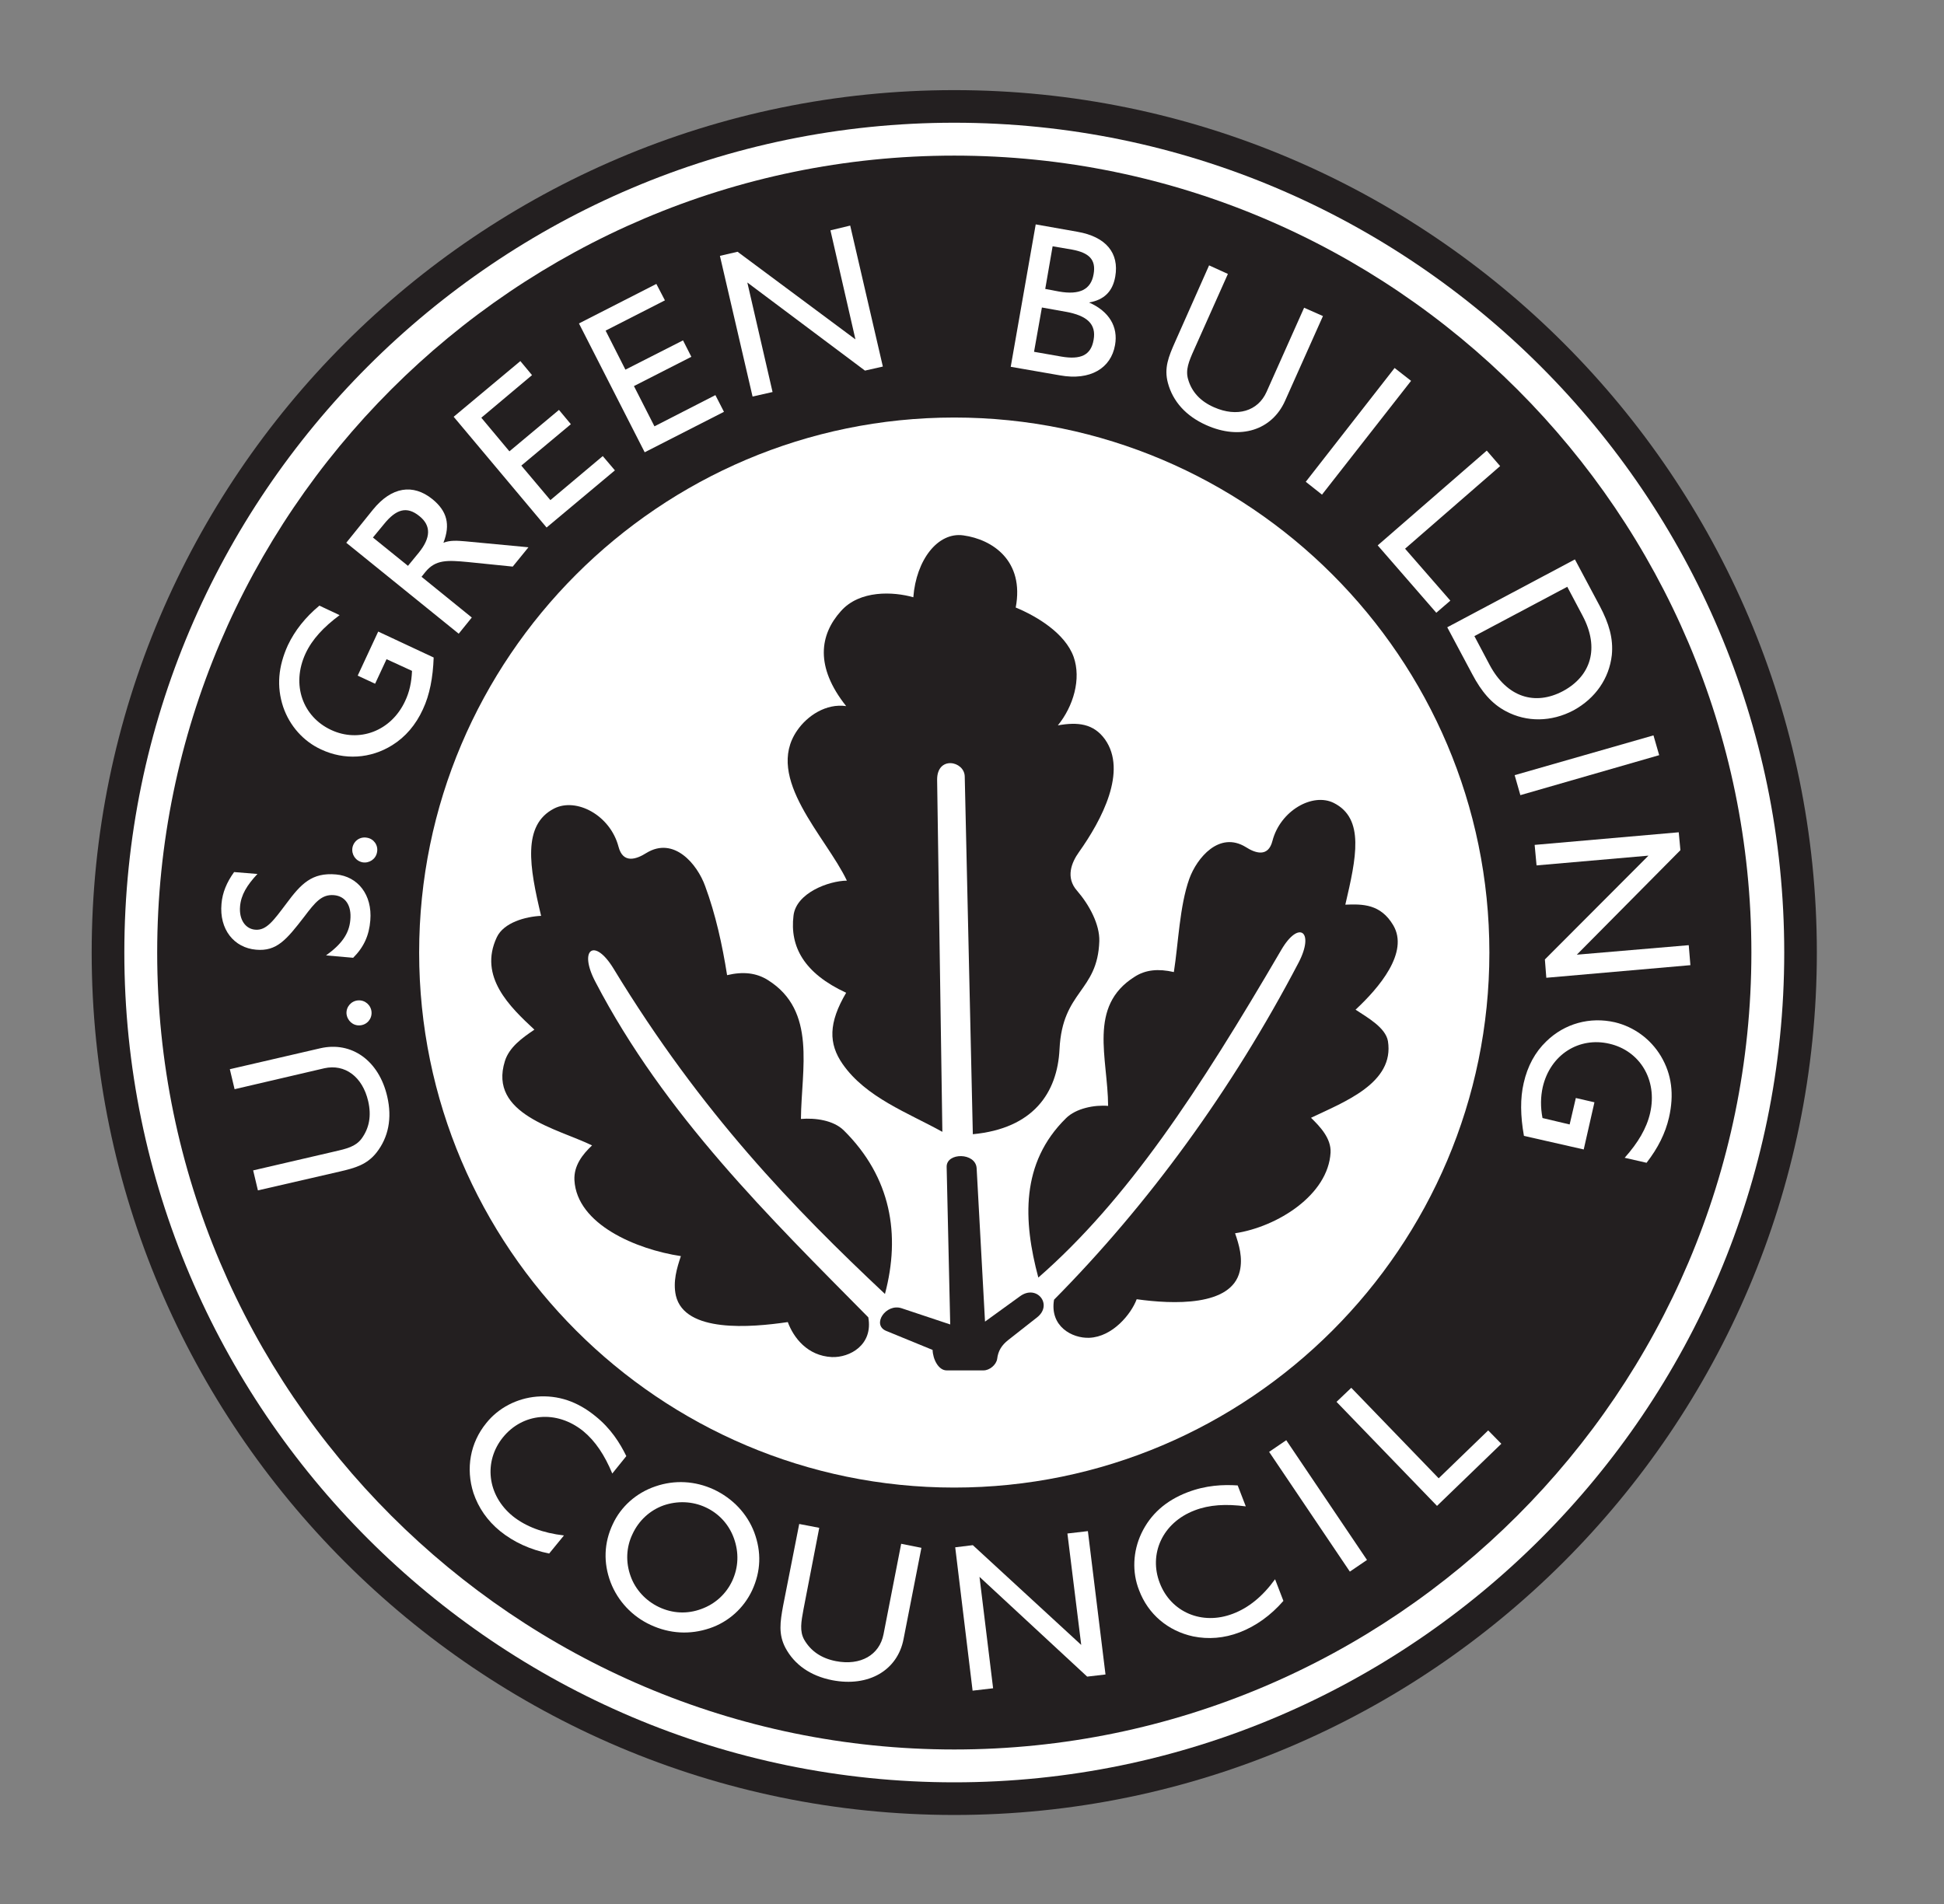 <svg width="49" height="48" viewBox="0 0 49 48" fill="none" xmlns="http://www.w3.org/2000/svg">
<rect x="0" y="0" width="49" height="48" fill="#808080" stroke="none"/>
<path fill-rule="evenodd" clip-rule="evenodd" d="M24.053 2.272C36.029 2.272 45.795 12.038 45.795 24.014C45.795 35.989 36.029 45.756 24.053 45.756C12.078 45.756 2.311 35.989 2.311 24.014C2.311 12.038 12.078 2.272 24.053 2.272Z" fill="#231F20"/>
<path fill-rule="evenodd" clip-rule="evenodd" d="M24.053 3.094C35.572 3.094 44.973 12.494 44.973 24.013C44.973 35.533 35.572 44.933 24.053 44.933C12.534 44.933 3.134 35.533 3.134 24.013C3.134 12.494 12.534 3.094 24.053 3.094Z" fill="white"/>
<path fill-rule="evenodd" clip-rule="evenodd" d="M24.053 3.923C35.116 3.923 44.145 12.951 44.145 24.014C44.145 35.077 35.116 44.105 24.053 44.105C12.99 44.105 3.962 35.077 3.962 24.014C3.962 12.951 12.99 3.923 24.053 3.923Z" fill="#231F20"/>
<path fill-rule="evenodd" clip-rule="evenodd" d="M36.221 37.964L37.842 36.398L37.511 36.061L36.263 37.268L34.06 34.987L33.688 35.341L36.221 37.964Z" fill="white"/>
<path fill-rule="evenodd" clip-rule="evenodd" d="M34.024 39.621L34.456 39.327L32.421 36.308L31.989 36.602L34.024 39.621Z" fill="white"/>
<path fill-rule="evenodd" clip-rule="evenodd" d="M32.139 39.813C31.827 40.245 31.473 40.533 31.076 40.683C30.29 40.984 29.51 40.635 29.233 39.909C28.951 39.183 29.294 38.39 30.11 38.078C30.482 37.934 30.902 37.91 31.401 37.976L31.197 37.448C30.83 37.424 30.398 37.442 29.93 37.622C29.384 37.832 29 38.174 28.771 38.654C28.555 39.111 28.531 39.633 28.711 40.089C28.939 40.695 29.438 41.116 30.074 41.254C30.458 41.332 30.854 41.302 31.245 41.152C31.653 40.996 32.031 40.725 32.349 40.359L32.139 39.813Z" fill="white"/>
<path fill-rule="evenodd" clip-rule="evenodd" d="M24.515 42.622L25.032 42.562L24.689 39.753L27.403 42.268L27.865 42.214L27.421 38.6L26.905 38.66L27.253 41.469L24.521 38.954L24.077 39.008L24.515 42.622Z" fill="white"/>
<path fill-rule="evenodd" clip-rule="evenodd" d="M20.145 38.42L19.737 40.491C19.665 40.888 19.617 41.2 19.797 41.542C20.025 41.968 20.428 42.25 20.974 42.358C21.898 42.538 22.625 42.106 22.775 41.32L23.225 39.021L22.715 38.919L22.27 41.2C22.168 41.722 21.694 41.998 21.07 41.878C20.698 41.806 20.434 41.62 20.271 41.338C20.151 41.122 20.194 40.888 20.253 40.569L20.65 38.517L20.145 38.42Z" fill="white"/>
<path fill-rule="evenodd" clip-rule="evenodd" d="M15.445 38.426C15.223 38.894 15.205 39.399 15.391 39.891C15.571 40.359 15.931 40.749 16.4 40.965C16.88 41.187 17.39 41.217 17.888 41.049C18.369 40.887 18.747 40.539 18.957 40.095C19.179 39.615 19.197 39.129 19.011 38.63C18.831 38.156 18.465 37.772 17.991 37.55C17.522 37.334 17.006 37.304 16.52 37.472C16.04 37.634 15.649 37.982 15.445 38.426Z" fill="white"/>
<path fill-rule="evenodd" clip-rule="evenodd" d="M14.215 38.709C13.686 38.648 13.254 38.486 12.924 38.222C12.276 37.694 12.186 36.842 12.678 36.235C13.17 35.629 14.023 35.533 14.701 36.079C15.007 36.331 15.241 36.685 15.433 37.148L15.787 36.709C15.625 36.379 15.397 36.013 15.007 35.701C14.551 35.329 14.065 35.167 13.53 35.209C13.032 35.251 12.564 35.491 12.258 35.875C11.85 36.373 11.736 37.022 11.934 37.64C12.06 38.012 12.282 38.336 12.606 38.6C12.948 38.877 13.368 39.069 13.842 39.165L14.215 38.709Z" fill="white"/>
<path fill-rule="evenodd" clip-rule="evenodd" d="M39.919 28.978L40.189 27.789L39.72 27.681L39.564 28.348L38.88 28.186C38.826 27.903 38.832 27.651 38.886 27.405C39.078 26.583 39.804 26.133 40.567 26.313C41.323 26.487 41.785 27.213 41.593 28.059C41.503 28.45 41.287 28.81 40.951 29.188L41.503 29.314C41.791 28.942 41.977 28.57 42.068 28.174C42.2 27.597 42.14 27.087 41.864 26.625C41.605 26.193 41.185 25.887 40.705 25.772C40.075 25.628 39.438 25.802 38.976 26.253C38.694 26.523 38.502 26.877 38.406 27.303C38.316 27.687 38.322 28.131 38.412 28.636L39.919 28.978Z" fill="white"/>
<path fill-rule="evenodd" clip-rule="evenodd" d="M38.682 21.3L38.73 21.817L41.551 21.571L38.94 24.188L38.976 24.65L42.608 24.332L42.566 23.828L39.745 24.068L42.356 21.433L42.314 20.982L38.682 21.3Z" fill="white"/>
<path fill-rule="evenodd" clip-rule="evenodd" d="M38.178 19.542L38.322 20.046L41.821 19.038L41.677 18.539L38.178 19.542Z" fill="white"/>
<path fill-rule="evenodd" clip-rule="evenodd" d="M40.327 15.285L39.697 14.103L36.479 15.814L37.109 16.996C37.337 17.429 37.595 17.741 37.962 17.933C38.484 18.209 39.102 18.203 39.66 17.909C40.212 17.608 40.561 17.104 40.627 16.516C40.669 16.096 40.555 15.718 40.327 15.285Z" fill="white"/>
<path fill-rule="evenodd" clip-rule="evenodd" d="M34.726 13.749L36.203 15.448L36.557 15.142L35.416 13.833L37.812 11.75L37.475 11.36L34.726 13.749Z" fill="white"/>
<path fill-rule="evenodd" clip-rule="evenodd" d="M32.913 12.146L33.322 12.47L35.567 9.601L35.152 9.277L32.913 12.146Z" fill="white"/>
<path fill-rule="evenodd" clip-rule="evenodd" d="M30.476 6.69L29.618 8.623C29.456 8.989 29.336 9.277 29.438 9.655C29.564 10.123 29.894 10.489 30.404 10.717C31.262 11.102 32.061 10.844 32.391 10.105L33.346 7.968L32.871 7.758L31.923 9.883C31.707 10.364 31.184 10.525 30.602 10.268C30.254 10.117 30.038 9.877 29.948 9.565C29.876 9.325 29.966 9.109 30.098 8.815L30.95 6.906L30.476 6.69Z" fill="white"/>
<path fill-rule="evenodd" clip-rule="evenodd" d="M25.476 9.247L26.718 9.463C27.481 9.601 28.003 9.283 28.105 8.701C28.189 8.238 27.955 7.848 27.451 7.626C27.829 7.56 28.045 7.35 28.111 6.972C28.213 6.384 27.883 5.969 27.157 5.843L26.106 5.657L25.476 9.247Z" fill="white"/>
<path fill-rule="evenodd" clip-rule="evenodd" d="M18.969 9.997L19.473 9.883L18.837 7.122L21.802 9.343L22.253 9.241L21.43 5.687L20.932 5.807L21.562 8.556L18.591 6.347L18.146 6.45L18.969 9.997Z" fill="white"/>
<path fill-rule="evenodd" clip-rule="evenodd" d="M16.25 11.402L18.248 10.382L18.032 9.961L16.496 10.748L15.979 9.733L17.426 8.995L17.216 8.581L15.764 9.319L15.265 8.335L16.76 7.572L16.544 7.158L14.593 8.154L16.25 11.402Z" fill="white"/>
<path fill-rule="evenodd" clip-rule="evenodd" d="M13.777 13.299L15.499 11.858L15.193 11.498L13.873 12.608L13.14 11.738L14.389 10.694L14.089 10.334L12.84 11.378L12.132 10.531L13.41 9.457L13.116 9.103L11.435 10.507L13.777 13.299Z" fill="white"/>
<path fill-rule="evenodd" clip-rule="evenodd" d="M11.562 15.976L11.892 15.568L10.625 14.541L10.721 14.421C10.979 14.103 11.279 14.121 11.79 14.169L12.924 14.284L13.32 13.797L11.73 13.647C11.519 13.629 11.345 13.617 11.177 13.683C11.357 13.221 11.267 12.885 10.901 12.585C10.409 12.188 9.869 12.272 9.4 12.849L8.728 13.683L11.562 15.976Z" fill="white"/>
<path fill-rule="evenodd" clip-rule="evenodd" d="M9.533 15.922L9.016 17.033L9.455 17.237L9.743 16.618L10.385 16.913C10.373 17.207 10.319 17.447 10.211 17.675C9.857 18.437 9.046 18.731 8.344 18.401C7.636 18.071 7.335 17.267 7.702 16.474C7.87 16.114 8.158 15.808 8.56 15.508L8.05 15.268C7.69 15.568 7.432 15.898 7.257 16.264C7.011 16.805 6.969 17.309 7.137 17.819C7.3 18.299 7.648 18.689 8.092 18.893C8.68 19.17 9.34 19.128 9.887 18.786C10.217 18.581 10.481 18.275 10.661 17.879C10.829 17.519 10.913 17.087 10.931 16.576L9.533 15.922Z" fill="white"/>
<path fill-rule="evenodd" clip-rule="evenodd" d="M9.136 21.739C9.304 21.769 9.472 21.661 9.503 21.487C9.539 21.312 9.425 21.15 9.256 21.12C9.082 21.084 8.92 21.192 8.884 21.367C8.854 21.541 8.962 21.703 9.136 21.739Z" fill="white"/>
<path fill-rule="evenodd" clip-rule="evenodd" d="M8.902 24.146C9.172 23.876 9.304 23.582 9.334 23.204C9.388 22.555 9.016 22.093 8.47 22.045C7.864 21.991 7.588 22.279 7.215 22.783C6.897 23.204 6.717 23.462 6.435 23.438C6.189 23.42 6.021 23.186 6.051 22.849C6.075 22.561 6.225 22.315 6.489 22.033L5.901 21.985C5.715 22.243 5.607 22.501 5.583 22.783C5.523 23.432 5.901 23.894 6.453 23.942C6.975 23.99 7.221 23.69 7.666 23.114C7.948 22.741 8.11 22.543 8.416 22.567C8.704 22.591 8.866 22.825 8.83 23.192C8.8 23.546 8.602 23.81 8.218 24.086L8.902 24.146Z" fill="white"/>
<path fill-rule="evenodd" clip-rule="evenodd" d="M9.07 25.85C9.25 25.838 9.377 25.688 9.365 25.514C9.352 25.34 9.202 25.208 9.028 25.22C8.854 25.232 8.722 25.382 8.734 25.556C8.752 25.73 8.896 25.862 9.07 25.85Z" fill="white"/>
<path fill-rule="evenodd" clip-rule="evenodd" d="M6.501 30.01L8.56 29.536C8.95 29.446 9.25 29.362 9.491 29.056C9.791 28.672 9.887 28.192 9.761 27.645C9.551 26.733 8.86 26.247 8.074 26.427L5.793 26.955L5.913 27.459L8.176 26.931C8.692 26.817 9.136 27.141 9.28 27.759C9.365 28.125 9.31 28.438 9.112 28.708C8.962 28.906 8.74 28.96 8.422 29.032L6.381 29.506L6.501 30.01Z" fill="white"/>
<path fill-rule="evenodd" clip-rule="evenodd" d="M24.053 10.526C31.485 10.526 37.541 16.582 37.541 24.014C37.541 31.445 31.485 37.502 24.053 37.502C16.622 37.502 10.565 31.445 10.565 24.014C10.565 16.582 16.622 10.526 24.053 10.526Z" fill="white"/>
<path fill-rule="evenodd" clip-rule="evenodd" d="M15.944 38.672C16.1 38.336 16.376 38.078 16.724 37.952C17.072 37.832 17.45 37.844 17.786 38C18.122 38.156 18.375 38.432 18.501 38.786C18.627 39.141 18.615 39.507 18.459 39.849C18.303 40.185 18.026 40.437 17.678 40.563C17.324 40.695 16.952 40.677 16.61 40.515C16.28 40.359 16.016 40.077 15.895 39.735C15.769 39.387 15.781 39.008 15.944 38.672Z" fill="#231F20"/>
<path fill-rule="evenodd" clip-rule="evenodd" d="M39.889 15.52C40.327 16.342 40.099 17.044 39.396 17.423C38.694 17.795 37.986 17.585 37.547 16.762L37.163 16.036L39.504 14.793L39.889 15.52Z" fill="#231F20"/>
<path fill-rule="evenodd" clip-rule="evenodd" d="M26.262 7.752L26.863 7.86C27.403 7.956 27.637 8.172 27.565 8.568C27.499 8.959 27.235 9.073 26.748 8.989L26.064 8.869L26.262 7.752Z" fill="#231F20"/>
<path fill-rule="evenodd" clip-rule="evenodd" d="M26.346 7.284L26.532 6.209L27.025 6.293C27.451 6.372 27.631 6.546 27.565 6.912C27.499 7.302 27.211 7.44 26.695 7.35L26.346 7.284Z" fill="#231F20"/>
<path fill-rule="evenodd" clip-rule="evenodd" d="M10.283 14.265L9.4 13.551L9.677 13.215C9.983 12.836 10.253 12.752 10.571 13.011C10.871 13.251 10.859 13.557 10.559 13.929L10.283 14.265Z" fill="#231F20"/>
<path fill-rule="evenodd" clip-rule="evenodd" d="M26.172 32.208C28.411 30.251 30.206 27.526 32.295 23.948C32.739 23.186 33.141 23.48 32.733 24.266C31.053 27.477 28.945 30.365 26.568 32.766C26.454 33.438 27.024 33.744 27.457 33.726C28.045 33.702 28.513 33.126 28.651 32.754C29.552 32.88 31.041 32.946 31.25 32.046C31.328 31.709 31.233 31.385 31.131 31.091C32.199 30.929 33.478 30.125 33.538 29.056C33.556 28.696 33.267 28.396 33.045 28.18C33.886 27.778 35.152 27.303 34.984 26.247C34.924 25.905 34.468 25.653 34.168 25.454C34.756 24.908 35.525 24.008 35.116 23.323C34.798 22.789 34.348 22.789 33.91 22.807C34.186 21.625 34.402 20.64 33.622 20.244C33.087 19.974 32.271 20.436 32.073 21.199C31.965 21.625 31.634 21.505 31.401 21.355C30.734 20.946 30.17 21.625 29.978 22.153C29.732 22.843 29.702 23.78 29.588 24.506C29.197 24.416 28.873 24.446 28.597 24.626C27.415 25.37 27.925 26.673 27.931 27.88C27.589 27.85 27.12 27.94 26.868 28.192C25.722 29.32 25.788 30.773 26.172 32.208Z" fill="#231F20"/>
<path fill-rule="evenodd" clip-rule="evenodd" d="M22.306 32.621C20.025 30.478 17.684 28.071 15.463 24.416C14.983 23.629 14.575 23.93 15.007 24.752C16.754 28.107 19.407 30.701 21.886 33.21C22.012 33.906 21.418 34.23 20.968 34.212C20.349 34.182 20.001 33.72 19.857 33.33C18.921 33.468 17.258 33.606 17.036 32.663C16.958 32.309 17.06 31.973 17.162 31.667C16.046 31.499 14.539 30.869 14.479 29.752C14.461 29.38 14.689 29.098 14.923 28.876C14.047 28.45 12.306 28.095 12.726 26.751C12.834 26.403 13.158 26.168 13.47 25.958C12.858 25.388 12.054 24.626 12.522 23.629C12.696 23.257 13.248 23.107 13.639 23.089C13.344 21.858 13.158 20.796 13.969 20.382C14.527 20.1 15.379 20.55 15.589 21.342C15.703 21.787 16.046 21.66 16.292 21.504C16.988 21.078 17.576 21.787 17.774 22.339C18.038 23.053 18.206 23.821 18.327 24.584C18.729 24.488 19.065 24.524 19.359 24.71C20.59 25.484 20.199 26.949 20.188 28.209C20.548 28.179 21.004 28.239 21.268 28.497C22.462 29.68 22.703 31.127 22.306 32.621Z" fill="#231F20"/>
<path fill-rule="evenodd" clip-rule="evenodd" d="M23.951 33.39L23.861 29.416C23.855 29.05 24.593 29.05 24.617 29.452L24.828 33.318L25.716 32.675C26.136 32.375 26.544 32.892 26.142 33.21L25.416 33.78C25.248 33.912 25.158 34.056 25.134 34.26C25.11 34.41 24.942 34.548 24.791 34.548H23.861C23.651 34.548 23.513 34.26 23.507 34.032L22.336 33.552C21.964 33.396 22.331 32.849 22.727 32.982L23.951 33.39Z" fill="#231F20"/>
<path fill-rule="evenodd" clip-rule="evenodd" d="M23.753 28.534C22.889 28.054 21.826 27.669 21.238 26.823C20.884 26.313 20.878 25.79 21.328 25.028C20.265 24.536 19.905 23.864 20.001 23.083C20.067 22.513 20.884 22.207 21.346 22.201C20.824 21.096 19.263 19.62 20.091 18.419C20.349 18.041 20.824 17.729 21.328 17.801C20.536 16.805 20.662 16 21.196 15.406C21.67 14.871 22.517 14.914 23.021 15.057C23.093 14.115 23.639 13.407 24.281 13.497C25.02 13.599 25.824 14.139 25.602 15.316C26.124 15.532 26.844 15.958 27.061 16.558C27.259 17.117 27.055 17.807 26.664 18.287C27.163 18.197 27.565 18.239 27.853 18.641C28.417 19.44 27.781 20.658 27.193 21.486C27.012 21.739 26.85 22.123 27.151 22.459C27.457 22.813 27.721 23.305 27.709 23.726C27.667 25.01 26.778 24.968 26.706 26.451C26.652 27.549 26.046 28.45 24.521 28.594L24.317 19.578C24.311 19.181 23.615 19.044 23.621 19.662L23.753 28.534Z" fill="#231F20"/>
</svg>
